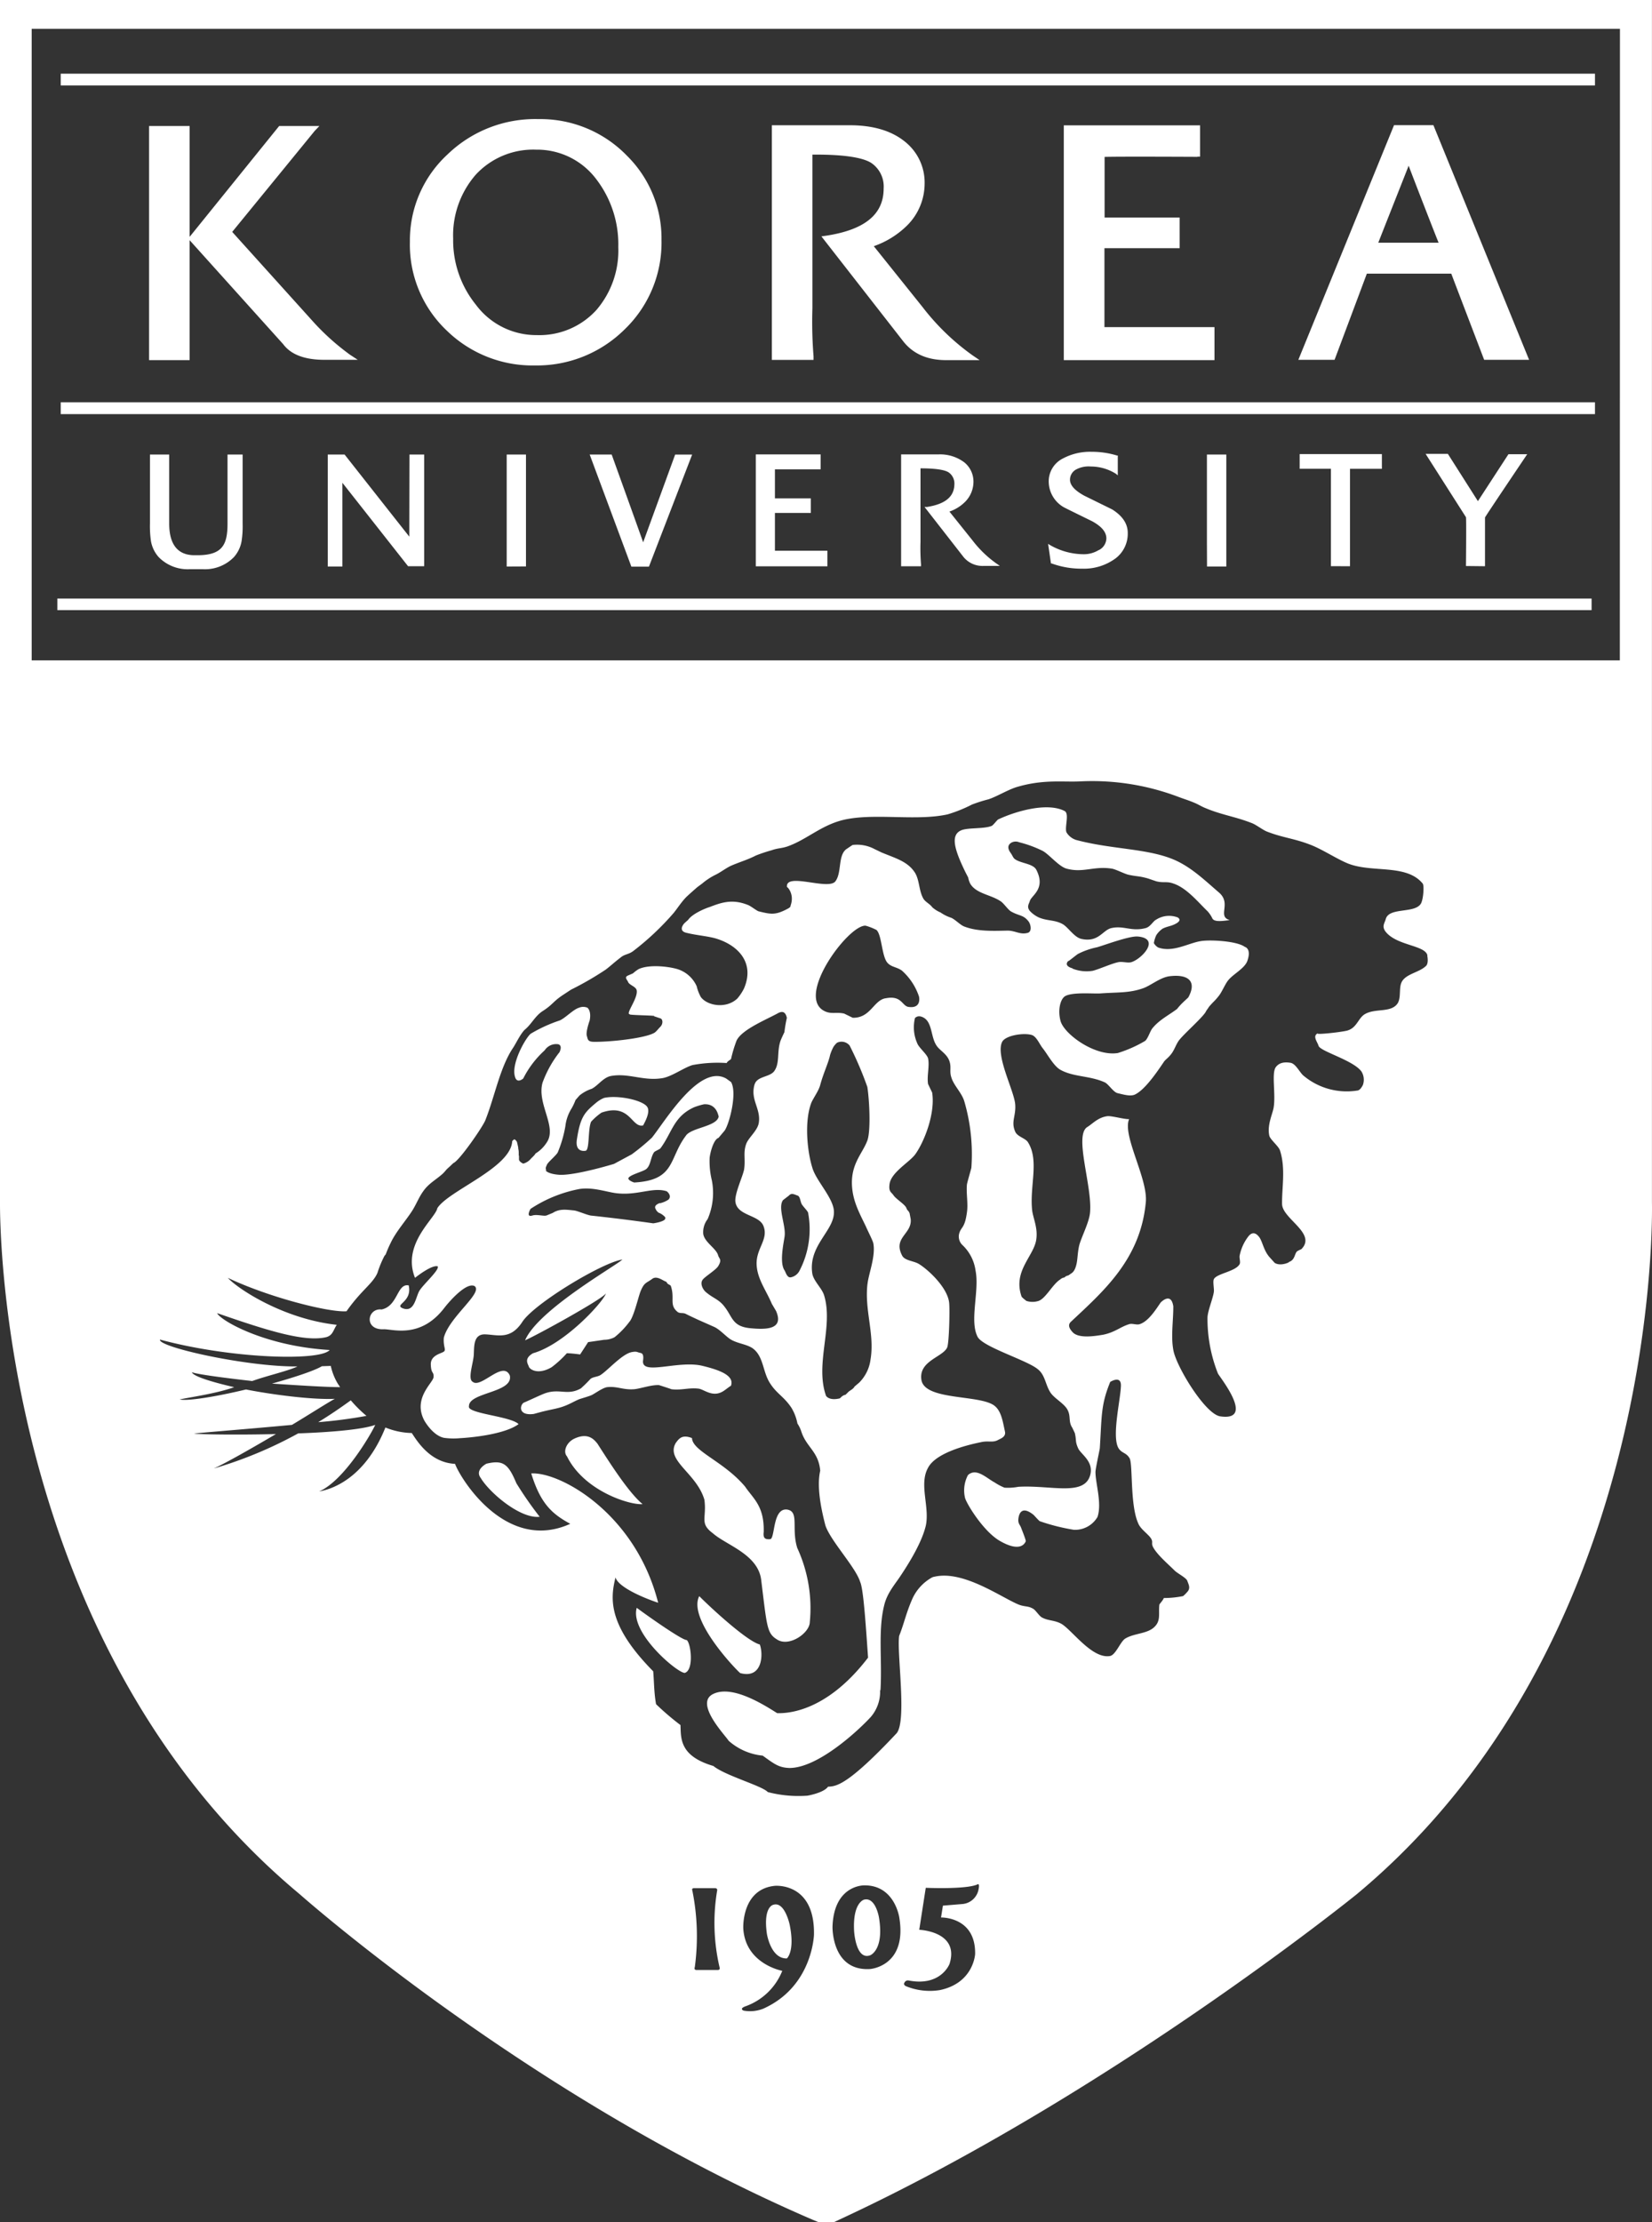 <svg xmlns="http://www.w3.org/2000/svg" viewBox="0 0 316.94 426.14"><rect x="0" y="0" width="316.94" height="426.14" fill="#333333" stroke="none"/><defs><style>.cls-1{fill:#fff;}</style></defs><g id="Layer_2" data-name="Layer 2"><g id="Layer_1-2" data-name="Layer 1"><path class="cls-1" d="M306,16.39H11.65V14.13H306ZM67.3,268.53c-2,1.45-4.08,2.87-6.25,4.19a92.34,92.34,0,0,0,9.26-1.21A25,25,0,0,1,67.3,268.53Zm56.87-56.27c-.87-1.31-5.67-2.31-8.28-1.72a5.83,5.83,0,0,0-1.54.94c-2.18,1.83-3,2.63-3.67,7-.42,2.71,1.72,2.18,1.72,2.18.73-.35.38-4.09,1-5.55a11.37,11.37,0,0,1,2-1.75c5.53-1.91,5.74,3,8,2.45C123.34,215.8,124.92,213.36,124.17,212.26Zm24.21,153s-2,.3-1.25,5.57c0,0,.74,4.81,3.83,4.72,0,0,1.59-1.3.54-6.47C151.5,369.08,150.56,364.58,148.38,365.26ZM274.7,24H275l18.36,45h-8.62s-6.08-15.9-6.31-16.52h-16.2c-.23.63-6.19,16.52-6.19,16.52h-6.95l18.36-45Zm-4.44,7.76c-.78,2-5.39,13.62-5.83,14.78H276C275.52,45.43,271,33.77,270.26,31.8Zm-40.51-1.72h.49v-6H204.09v.49l0,44.53H233l0-6.33-21.11,0V47.59h14.43V41.71H211.92V30.09C215.07,30,229.57,30.08,229.75,30.08ZM102.41,271.14l1.4-.38c2.42-.63,3.58-.63,5.55-1.6.48-.22,1.56-.81,2-.92.63-.2,1.36-.41,2-.65s2.21-1.48,3.16-1.59c1.93-.2,3,.56,5.13.4,1.15-.09,3.3-.87,4.78-.79,0,0,2.36.75,2.36.79,2,.24,3.32-.34,5.24-.11,1.12.15,2.83,1.9,5,.3.24-.15,1.29-1,1.18-.79.82-2.05-2.29-3.12-5.47-3.89-4.7-1.12-11.84,2-11.36-1.08.21-1.58-.58-1.31-.58-1.42-.54-.06-.53-.33-1.59-.13-1.83.34-4.5,3.4-5.93,4.35-.58.42-1.47.36-2,.8a24.36,24.36,0,0,1-1.85,1.82c-2.58,1.44-4.07-.06-6.88.94-.71.25-3.35,1.5-4,1.76h0l-.12.06C99.68,269.58,99.48,271.53,102.41,271.14Zm29.32,43.35c-.78.07-6.85-4.16-9.57-6.17-1.37,4.78,7.77,12.48,9.21,12.48C133.19,320.26,132.54,315,131.73,314.49Zm-17.12-37.67c-.6-.71-1.73-2.22-4.47-.92-1.49.73-2.17,2.48-1.36,3.38,3.3,6.68,12.13,9.38,14.5,9.15C120.71,286.31,117.28,281,114.61,276.82Zm19.54,29.26c-2.21,4.33,6.65,13.69,7.85,14.75,4.35,1.19,4.45-3.7,3.77-5.48C143.36,314.74,136.58,308.52,134.15,306.08Zm31.62,58.2s-2.2.54-1.91,6c0,0,.31,5.69,3.09,4.67,0,0,2.7-1,1.69-7.2C168.64,367.72,168,363.72,165.77,364.28Zm-33-88.51c-1.9-.73-2.49.07-3.12.93-2,3.4,4,5.78,5.49,10.89.48,3.54-1,4.49,1.62,6.43,2.63,2.33,8.84,4.07,9.3,9.16,1.07,8.64,1.07,10,2.94,11.16,2.29,1.62,6.29-1.13,6.36-3.25a27.55,27.55,0,0,0-2.4-14.24c-1.18-3.72.44-7-1.94-7.37-2.8-.36-2.3,5.4-3.22,5.67-1,.09-1.43-.15-1.28-1.38.12-5-2-6.36-3.57-8.69C138.9,280.25,132.86,278.29,132.76,275.77Zm-29.23,15.09a70.16,70.16,0,0,1-4.47-6.43c-1.55-3.68-2.51-4.52-5.74-3.75-.55.29-2.15,1.37-1.1,2.74C93.88,286.2,99.8,291.29,103.53,290.86ZM65.25,266l-.44-.66a11.38,11.38,0,0,1-1.35-3.41l-1.7.06c-1.56.91-5.33,2.14-9.58,3.33C57.49,265.68,62.67,266,65.25,266ZM158.43,45.21l-.84.12,15.76,20.2c1.88,2.35,4.61,3.53,8.15,3.53h6.44l-1.34-.91A45.19,45.19,0,0,1,177,58.89l-9.36-11.68A17.13,17.13,0,0,0,174,43.27a11.35,11.35,0,0,0,3.39-8,10,10,0,0,0-3.72-8.06c-2.58-2.12-6.14-3.19-10.61-3.19H148.08v45h8v-.7a83.69,83.69,0,0,1-.22-9.17V29.65c7.34-.06,10.26.86,11.4,1.67a5.46,5.46,0,0,1,2.27,4.82C169.54,41.12,165.89,44.08,158.43,45.21ZM117.35,87.16h-4.22l8,21.5h3.37l8.29-21.49h-3.26L123.39,104C123,102.84,117.35,87.16,117.35,87.16ZM157.22,90h.22V87.14H145v.24l0,21.22h13.74l0-3-10.07,0V98.36h6.89v-2.8h-6.89V90C150.22,90,157.13,90,157.22,90Zm53.57,15.48a5.43,5.43,0,0,1-2.84.8,13,13,0,0,1-6.45-1.73l-.42-.26.55,3.76.14,0a16.49,16.49,0,0,0,5.8,1,10.23,10.23,0,0,0,6.49-2,5.94,5.94,0,0,0,2.3-4.87c0-1.74-1-3.25-3-4.5l-2.89-1.42-2.46-1.21c-1.82-1-2.73-2-2.73-3.07a2.23,2.23,0,0,1,1.27-2,5.1,5.1,0,0,1,2.73-.52,9.07,9.07,0,0,1,4.79,1.38l.38.31V87.35l-.16,0a16.28,16.28,0,0,0-4.84-.71,11,11,0,0,0-5.57,1.3,4.89,4.89,0,0,0-2.68,4.48,5.72,5.72,0,0,0,3,4.91l1.06.53,4.28,2.1c1.81,1,2.72,2.06,2.72,3.3A2.58,2.58,0,0,1,210.79,105.5Zm-109.88,3.14V87.16h-3.7v21.48Zm76.85-11.41-.39,0,7.5,9.62a4.69,4.69,0,0,0,3.86,1.69h3.09l-.64-.45a21.14,21.14,0,0,1-4.57-4.4l-4.46-5.57a7.84,7.84,0,0,0,3-1.86,5.47,5.47,0,0,0,1.61-3.8A4.74,4.74,0,0,0,185,88.66a7.72,7.72,0,0,0-5-1.52h-7.12v21.45h3.82v-.34a39.72,39.72,0,0,1-.1-4.36V89.81c3.47,0,4.87.41,5.42.79a2.6,2.6,0,0,1,1.08,2.3C183.05,95.27,181.32,96.69,177.76,97.23ZM103.32,22.84a23.11,23.11,0,0,1,17,7.06A22.23,22.23,0,0,1,126.91,46a23.07,23.07,0,0,1-7.12,17.21,23.86,23.86,0,0,1-17.11,6.87,23.58,23.58,0,0,1-16.92-6.64,22.67,22.67,0,0,1-7.12-17.1,22.39,22.39,0,0,1,7.18-16.69A24.19,24.19,0,0,1,103.32,22.84Zm-.46,5.86A15,15,0,0,0,91.3,33.47a17.69,17.69,0,0,0-4.36,12.3,19.62,19.62,0,0,0,4.35,12.65A14.42,14.42,0,0,0,103,64.26a14.78,14.78,0,0,0,11.4-4.79,17.49,17.49,0,0,0,4.22-12.1,20.5,20.5,0,0,0-4.15-12.91A14.18,14.18,0,0,0,102.86,28.7ZM78.53,102.91c-.8-1-12.42-15.75-12.42-15.75H62.88v21.48h2.81s0-14.8,0-16.06c.79,1,12.6,16,12.6,16h3.09V87.16H78.56v.24S78.53,101.66,78.53,102.91Zm226.82,11.87H11V117H305.35Zm-73.78-6.14h3.7V87.16h-3.72v16.77ZM28.77,87.16v13.23a20,20,0,0,0,.19,3.37,6.19,6.19,0,0,0,1.5,3.09,7.79,7.79,0,0,0,6,2.3h2.4a7.76,7.76,0,0,0,6-2.3,6.18,6.18,0,0,0,1.49-3.09,18.72,18.72,0,0,0,.2-3.37V87.16H43.65l0,13.22c0,4-.91,6.09-5.76,6.09h-.57c-3.23,0-4.86-2.06-4.86-6.09l0-13.22Zm231.5,276.1c-.48.39-47.57,38.42-99.22,62.37l-1.1.51h-2.88L156,425.7C103.2,403,60.53,365.9,57.48,363.22-.23,315.15,0,234.09,0,230.72V0H316.93V230.6C317,234,318.08,315.14,260.27,363.26Zm-122.22,14a37.48,37.48,0,0,1-.47-14.69s.16-.49-.42-.49h-4c-.54,0-.34.42-.34.42a44.17,44.17,0,0,1,.48,14.72s-.25.55.35.55h4C138.26,377.78,138.05,377.27,138.05,377.27ZM156.16,371c.2-10.1-7.5-9.37-7.5-9.37-6.45.63-6.06,8.17-6.06,8.17.41,6.85,7.48,8.13,7.48,8.13a11.87,11.87,0,0,1-7.11,6.82c-1.21.47-.31.81-.31.81a6.86,6.86,0,0,0,3.79-.38C155.91,380.94,156.16,371,156.16,371Zm16.38-3.25s-.85-6.27-6.73-6.21c0,0-5.82-.14-6.09,7.92,0,0-.22,8.51,7.13,8.13C166.85,377.6,174.06,377.15,172.54,367.76Zm15-6.4c-2.11,1-9.93.66-9.93.66l-1.25,8.05s7.79.29,5.81,6.54c0,0-1.64,4.39-7.86,3.18a.73.73,0,0,0-.78.4c-.29.42.24.68.24.68a12.11,12.11,0,0,0,6.56.76c6.49-1.37,6.75-6.92,6.75-6.92.12-7.19-6.54-7-6.54-7l.36-2.27,3.85-.32a3.45,3.45,0,0,0,3-2.86C188,361,187.5,361.36,187.5,361.36Zm86.32-178.11c-.38-2-5.82-1.86-8-4.54-.82-1.06-.22-1.65,0-2.45.61-2.34,5.61-1,6.76-3,.47-.88.63-3.46.33-3.81-3.12-3.83-9.71-2-14.36-3.86-2.25-.92-5-2.79-7.4-3.67-3-1.14-5.24-1.3-8.21-2.48-.68-.28-2-1.26-2.69-1.54-3.3-1.32-5.91-1.59-9.19-3-.38-.14-1.38-.71-1.82-.89-1.32-.56-1.72-.64-3.12-1.16a46.71,46.71,0,0,0-18.9-3c-3.22.17-6.93-.42-11.9,1-1.73.44-4.12,1.93-5.73,2.44a28.32,28.32,0,0,0-3.15,1,27.13,27.13,0,0,1-4.66,1.88c-5.63,1.26-13.17-.12-18.88.84-5,.79-7.84,3.91-11.91,5.33-1.25.4-1.76.28-3,.72a29.64,29.64,0,0,0-3,1c-1.71.87-2.82,1.13-4.74,1.95-.95.42-2.09,1.31-3,1.74a12.62,12.62,0,0,0-2.59,1.7l-.92.68s-2,1.74-2.27,2.06c-.8.84-1.55,2-2.24,2.86a52,52,0,0,1-7.83,7.37c-.94.67-1.6.53-2.43,1.25-1,.75-1.85,1.55-2.78,2.26a60.15,60.15,0,0,1-6.68,3.86l-1.52,1c-2,1.32-1.92,1.84-4,3.16-1.37.93-2,2.33-3.2,3.39-.83.64-1.78,2.65-2.33,3.5-2.58,3.78-3.54,9.34-5.39,14-.54,1.33-5,7.79-6.14,8.21l-.82.78c-.64.54-.64.7-1.22,1.26-1.33,1.19-2.67,1.85-3.69,3.3-.83,1.12-1.32,2.43-2.08,3.67C77.93,234,76,236.14,75,238.24a22.22,22.22,0,0,0-1,2.31c-.11.1-.18.24-.22.24a19.77,19.77,0,0,0-1.36,3.29c-.91,2.11-3.08,3.29-5.94,7.37-3.35.26-14.9-2.67-22.76-6.4,1.77,2,10.58,7.88,20.89,9-.68,1-.73,2-2,2.36-4.14,1-11.31-1.25-20.95-4.6.56,1.34,9,6.32,21.59,7.07-1.85,2.19-19.09,1.65-32.55-2-.53,1.42,16.83,5.27,26.36,5.15-1.63.83-5.92,1.8-8.67,2.8-4.35-.49-10.4-1.24-11.58-1.69.28.87,4.57,2.05,8.12,2.87-3.41,1.22-8.49,1.93-10.46,2.35,1.45.36,6.94-.52,12.72-1.91,5.06,1,12.8,2,17.06,1.79-1.06.53-5.08,3.11-8.24,5-8.1.76-16.91,1.44-18.79,1.67,1.06.16,8.16.27,15.72.09-4.62,2.71-9.53,5.52-11.92,6.6a80.29,80.29,0,0,0,16.19-6.73c6.35-.23,12.31-.74,14.78-1.63-.84,1.84-6,10.71-10.76,12.76,2.07-.34,8.69-2.21,12.71-12.26A14.25,14.25,0,0,0,79,274.8c1.05,1.59,3.55,5.68,8.3,5.91,1,2.76,9.74,17.1,22.11,11.5-3.58-1.93-5.73-3.95-7.49-9.66,5.48-.35,20,7.61,24.35,24.8-3.43-1.15-7.72-3.14-8.18-4.86-1,4-1.56,9.11,7.23,18,.17,1.89.15,4.17.55,6.31a51.2,51.2,0,0,0,4.68,4c.11,2.5-.24,5.93,6.32,7.85,2.23,1.84,9.38,3.81,10.43,5a23.28,23.28,0,0,0,7.62.69s3.1-.52,3.94-1.72c1.54-.08,3.66-.13,13.16-10.25,2-2.4,0-15.5.49-18.68.93-2.3,1.33-4.44,2.61-7.28a8.88,8.88,0,0,1,3.72-3.93,1.83,1.83,0,0,1,.5-.14c5.48-1.23,12.62,3.89,16,5.32,1.23.51,1.87.24,2.87.84.47.25,1.15,1.37,1.66,1.65,1.2.68,2.36.49,3.71,1.21,2,1.09,5.94,6.86,9.42,6.19,1.08-.26,1.94-2.72,2.86-3.32,1.62-1,3.89-.9,5.34-2,1.65-1.31,1-2.76,1.23-4.54,0-.07.77-.9.84-1.25a18.73,18.73,0,0,0,3.71-.37,6.14,6.14,0,0,0,.81-.81c.7-.73.19-1.52,0-2.11s-1.93-1.45-2.46-2c-1.23-1.23-3.34-3-4.13-4.51-.38-.75.1-.91-.42-1.69s-2-1.75-2.41-2.84c-1.6-3.52-1-11.37-1.66-12.48s-1.45-.91-2.1-1.89c-1.36-2.18.33-9.14.44-11.91.12-2.22-2.05-.83-2.05-.83-1.8,4.42-1.6,6.39-2,12.74-.08.55-.83,3.93-.83,4.53,0,2.21,1.27,6,.39,8.62a5,5,0,0,1-4.51,2.47,38.43,38.43,0,0,1-6.56-1.65c-.2-.1-1.17-1.22-1.24-1.25-2.29-1.81-2.77-.11-2.87.79s.3,1.13.5,1.66,1,2.5.91,2.66-.83,2.36-5.1-.16c-3.21-1.95-6.4-7.32-6.56-8.23a6.24,6.24,0,0,1,.58-4.32c1.61-1.45,3.51.56,5.12,1.42a10.35,10.35,0,0,0,1.89,1,10.55,10.55,0,0,0,2.66-.17c6.24-.36,12.69,1.9,13.79-2.29.69-2.63-1.89-4-2.34-5.13-.59-1.33-.28-1.41-.62-2.88-.06-.11-.49-1.07-.59-1.19-.64-1.1-.17-2.05-.81-3.27s-2.5-2.15-3.27-3.3c-1-1.51-1-3.41-2.49-4.53-2.09-1.71-10.51-4.23-11.5-6.18-1.59-3.1.39-8.8-.39-12.7a8.26,8.26,0,0,0-2.56-4.93,2.26,2.26,0,0,1-.59-2.12c.36-1.36,1.08-1,1.49-4.05.27-1.67-.14-3.57,0-5.32,0-.29.81-3,.86-3.29A36.1,36.1,0,0,0,185,211.18c-.48-1.62-2-3-2.47-4.54-.44-1.29.08-2-.44-3.31s-1.84-1.92-2.42-2.84c-1.11-1.63-.78-4.41-2.48-5.35-1.25-.69-1.7.27-1.63,0a7.52,7.52,0,0,0,.41,4.91c.31.85,1.83,2.06,2.08,2.89.32,1.51-.25,3.35,0,4.93l.79,1.65c.63,4.13-1.61,9.6-3.28,11.88-1.17,1.54-4.7,3.48-4.91,5.76-.18,1.42.4,1.46.77,2.05.52.76,2.22,1.75,2.48,2.46.19.54.4.43.61,1l.21,1.11c.28,2.88-3.46,3.52-1.64,7,.52,1,2.28,1,3.26,1.63,1.87,1.17,5.41,4.51,5.75,7.35.16,1.26,0,7.88-.38,8.65-.85,1.84-5.47,2.55-4.94,6.17.58,4,11,2.83,13.93,4.92,1.4,1,1.68,3.08,2.1,5,.24,1-.79,1.36-1.24,1.59-1.1.63-1.9.14-3.29.45-3.39.68-8.8,2.2-10.22,4.92-1.77,3.14.32,7.45-.42,11.05-.76,3.27-3.22,7.24-5,9.89-1.08,1.6-2.47,3.19-3,5.45-1.21,4.84-.36,10.57-.71,16.25l-.07.05a7.43,7.43,0,0,1-1.78,5.09c-2.26,2.47-10.06,9.79-15.61,9.79-2.05-.07-2.89-.75-5.14-2.37a11.47,11.47,0,0,1-6.54-2.86c-.59-1-6.72-7.27-2.87-9,3.63-1.67,9.48,2,12.19,3.72,1.11,0,9,.39,17.44-10.65-.41-5.76-.87-13.15-1.51-14.5-.86-2.83-5.65-7.84-6.67-10.83-.63-2.43-1.77-7.2-1-10.51-.31-3.67-2.64-4.5-3.61-7.47a6.22,6.22,0,0,0-.76-1.58,9.14,9.14,0,0,0-1.14-3c-1.47-2.23-2.89-2.71-4.22-4.89s-1.15-5.09-3.29-6.58c-1.2-.77-2.78-.86-4.11-1.63-.95-.57-2.17-2-3.28-2.46l-3-1.33c-.64-.3-1.8-.83-2.37-1.13s-1.16,0-1.64-.43c-1.58-1.34-.44-2.56-1.23-4.9-.07-.28-.69-.29-.84-.82-.66-.18-1.8-1.23-2.7-.6-1.22.91-1.56.64-2.32,2.52-.45,1.24-1.29,4.88-2.12,5.77a15.81,15.81,0,0,1-2.83,2.93,4.27,4.27,0,0,1-2,.49l-3.07.45-1.53,2.36s-1.68-.23-2.55-.23a20.33,20.33,0,0,1-2.92,2.68c-2.6,1.52-4.19.44-4.37-.11s-1-1.53.8-2.57c6-1.69,13.41-9.74,14-11.48-.77,1.16-13.22,8-15.52,9,2.47-5.87,17.74-14.47,18.66-15.49-3.91.59-16.91,8.45-19.18,11.94s-4.69,2.51-7.09,2.41-2.13,2.43-2.24,4-1.19,4.55-.21,5.09c1.6,1.37,5.8-4.19,7.13-1.2.72,3.34-7.9,3.19-7.84,5.9-.4,1.41,8,1.9,9.52,3.42-2.69,2-9.28,2.6-11.25,2.7a13.53,13.53,0,0,1-3-.06c-1.09-.18-2.52-1.18-3.78-3.23-2.39-4.34,1.65-7.32,1.72-8.43s-.46-.55-.53-2.38,2-2.12,2.5-2.5-.15-.91,0-2.68c1.06-4,7.57-8.59,5.91-9.88-1.51-.81-4.67,2.68-5.89,4.27-4.49,5.78-9.71,4-11.48,4-3.94.22-3.25-4.1-.49-3.79,3.18-.66,2.94-5.06,5.21-4.62.73,3.21-2.84,3.66-1.17,4.38,2.27.9,2.49-2.08,3.21-3.32s3.89-4,3.53-4.71c-.94-.31-3.3,1.36-4.36,2.2-2.6-6.5,3.94-11.43,4.28-13.35,2.14-3.39,14.15-7.74,14.37-12.88l.33-.3s.22-.14.58.47h0c.08.31.15.65.23,1a4.45,4.45,0,0,1,0,.79l.06-.49c.1.8,0,1.5.1,1.32v.78c.11.46.71.7.81.76a2.88,2.88,0,0,0,1.52-1c.11-.1.82-.77.82-.93a6.7,6.7,0,0,0,2.16-2.11c2.07-3-1.91-7.4-.8-11.46a21,21,0,0,1,3.27-5.88c.68-1.54-.4-1.53-.4-1.53a2.63,2.63,0,0,0-2.46,1.19,18.57,18.57,0,0,0-4.11,5.4s-1.24,1.11-1.6-.42c-.72-2.56,2.17-7.55,3.07-8.19a28.06,28.06,0,0,1,5.52-2.52c1.06-.44,2.65-2.15,3.71-2.44a2.05,2.05,0,0,1,1.63,0s.79.59.42,2.44c0,0-.81,2.23-.53,3,.18.56.11,1.09,1.35,1.09,2.95.05,9.55-.64,11.48-1.67.42-.18.86-.83,1.25-1.2.61-.62.46-1.53,0-1.63l-1.25-.42c1-.14-5.57-.19-4.51-.38-1.16.19,1.53-3,1.23-4.58-.14-.72-1.42-1-1.65-1.6-.13-.37-.82-.91,0-1.24l.94-.41a7.15,7.15,0,0,1,1.1-.82c2.07-.95,5.78-.48,7.4,0a6,6,0,0,1,3.72,3.29,8.21,8.21,0,0,0,.8,2.08c1.25,1.68,4.86,2.3,7,.28a9.47,9.47,0,0,0,1.27-1.91c2.09-4.85-1-8.14-5-9.48-1.58-.56-4.16-.72-6.15-1.24-1.4-.39-.56-1.57-.16-1.92l.6-.53c.78-1.16,3.23-2.19,4.11-2.46,2.18-.83,4.31-1.64,7.39-.39.46.16,1.66,1.1,2,1.2,2.33.58,3.21.75,5.37-.37.87-.43.74-.54.81-.8.77-2.2-.75-3.67-.71-3.43-.45-3,8,.69,9.3-1.17,1.24-1.69.44-4.91,2.08-6.15.17-.09,1.14-.79,1.23-.8a7.14,7.14,0,0,1,4.2.8l1.33.64c2.66,1.11,5,1.7,6.4,3.87.9,1.44.75,3.5,1.63,5,.37.62,1.25,1,1.7,1.64a5.79,5.79,0,0,0,1.59,1,7.52,7.52,0,0,0,2,1c.73.28,1.77,1.38,2.47,1.66,2.5,1,5.51.88,8.21.82,1.61-.07,2.56.87,4.09.41.79-.26.56-1.64.06-2.24-1-1.24-1.72-.94-3.34-1.86-.63-.4-1.43-1.66-2.06-2-1.87-1.23-4.59-1.4-5.73-3.3a4.24,4.24,0,0,1-.4-1.2l-.46-.88c-2.26-4.59-3-7.33-.8-8.2,1.36-.51,4.32-.21,5.78-.82.32-.17,1-1.09,1.21-1.22,3.26-1.55,9.38-3.36,12.74-1.64,1,.47,0,3.08.38,4.09a3.36,3.36,0,0,0,1.82,1.46c7.06,1.9,14.09,1.59,19.27,4,3.09,1.46,5.44,3.74,8.23,6.14,2.38,2.12-.45,4.52,2,5.24-1.69.22-3.11.4-3.39-.46a6.23,6.23,0,0,0-.83-1.21c-1.84-1.76-4-4.47-6.55-5.33-1.32-.49-1.91-.08-3.31-.44l-1.65-.56c-1.78-.49-1.92-.32-3.66-.69-.77-.16-2.53-1.1-3.3-1.19-3.49-.51-5.46.89-8.64,0-1.47-.42-3.35-2.76-4.55-3.39a22,22,0,0,0-4.49-1.65,1.75,1.75,0,0,0-1.5.06c-.91.54-.62,1.35-.14,2,.27.35.5,1,.82,1.18,1.16.83,3.48.83,4.1,2.05,1.82,3.57-.83,4.82-1.23,5.9-.18.65-.69,1.15,0,2a5.62,5.62,0,0,0,1.67,1.21c1.67.71,3,.44,4.53,1.25,1.11.58,2.26,2.58,3.69,2.88,3.29.72,4.07-1.72,5.74-2.08,2.38-.53,3.84.72,6.57,0,.91-.24,1.41-1.32,2-1.61a4.61,4.61,0,0,1,4.12-.44s1.06.5-.42,1.25c-.86.46-1.57.46-2.45.91a4.44,4.44,0,0,0-1.23,1.28,6,6,0,0,0-.45,1.49,2.24,2.24,0,0,0,.84.85c2.86,1,5.78-.87,8.22-1.24,1.84-.29,6.91,0,8.38,1.11,0,0,1.36.28.48,2.74-.56,1.48-2.89,2.57-3.77,3.82-.52.7-1.09,2.05-1.62,2.75-.87,1.12-1,1.08-1.9,2.12l-.6.87c-.35,1-4.54,4.6-5.32,5.79-.47.71-.7,1.45-1.19,2.2-.75,1.08-1.3,1.25-1.69,1.9-1.19,1.75-3.55,5.26-5.5,6.15-.87.36-2.09,0-3.31-.29-.82-.22-1.72-1.73-2.43-2.06-2.88-1.32-6.07-1-8.6-2.46-1.27-.77-2.43-3-3.33-4.11-.6-.77-1.14-2.14-2-2.49-1.48-.51-5,0-5.74,1.24-1.36,2.57,2.18,9.21,2.47,11.93.22,2.32-.85,3.37,0,5.31.4,1,1.94,1.25,2.45,2.05,2.23,3.52.28,8.46.82,13.14.2,1.46,1.07,3.27.8,5.36-.34,3.28-4.56,6.1-2.85,11.07.07.22.86.79.92.86a3.77,3.77,0,0,0,2.37,0c1.37-.49,2.7-3.22,4.13-4.1a1.53,1.53,0,0,1,.86-.4c.16-.29.55-.31.77-.42.6-.45.85-.46,1.21-1.23.58-1.34.38-2.64.82-4.54.43-1.57,1.88-4.36,2.06-6.17.51-5-3.13-14.85-.52-16.48,1-.61,2-1.79,3.72-2.06.76-.18,3.23.58,4.3.55,0,0,0,0,0,0-1.33,3.14,3.6,11.35,3.21,15.88-1,11-8.16,17.14-14.4,23-.71.7-.09,1.5.43,2.05,1.23,1.17,4.24.66,5.78.41,2.25-.46,3.26-1.48,4.92-2,.61-.24,1.36.14,2,0,1.69-.46,3.15-2.76,4.1-4.16,0,0,2-2.15,2.44.7l0,.17c0,2.66-.47,5.59,0,8.18.49,3.09,6.11,12.34,9,12.76,6.84,1-.16-7.6-.44-8.22a28.47,28.47,0,0,1-2-10.66c0-1.26,1.08-3.8,1.22-5,.08-.58-.23-1.94,0-2.42.54-1.1,4.17-1.45,4.95-2.89.2-.42-.1-1.17,0-1.63a8.85,8.85,0,0,1,1.66-3.67c.48-.62,1.18-1,2,0,.7.79.89,2.62,2.06,3.95l1,1.11c1.22.77,3.18-.27,2.66-.15,1.27-.35,1.12-1.63,1.66-2.08a7.4,7.4,0,0,1,.8-.4c3-3-3.63-5.81-3.7-8.63-.06-3.16.71-6.79-.39-10.26-.26-.87-1.88-2.1-2.06-2.87-.44-2,.59-4.07.82-5.33.46-2.62-.44-6.65.43-7.82.48-.63,1.27-1.09,2.85-.82,1,.19,1.75,1.89,2.47,2.47a12.9,12.9,0,0,0,10.28,2.85c.55,0,1-.85,1.11-1.09a3,3,0,0,0-.29-2.58c-1.62-2.18-7.88-3.83-8.22-4.91-.24-.8-1.22-1.87-.14-2.41-.59.33,3.85-.13,5.47-.47,2.09-.47,2.23-2.54,3.69-3.27,2-1.08,5-.14,6.19-2.06.67-1.22.14-3,.79-4.12.82-1.46,3.26-1.75,4.51-2.9C274.08,184.92,273.91,183.66,273.82,183.25ZM204.39,191c-.93.5-1.5,2.6-.93,4.76.65,2.51,6.59,6.88,11,6.17a24.59,24.59,0,0,0,5.23-2.32c.57-.48.95-1.87,1.4-2.42,1.33-1.63,3-2.42,4.72-3.7a13.07,13.07,0,0,1,1.44-1.54l.72-.67c1.69-3.07.06-4.51-3.55-4.08-1.87.22-3.66,1.84-5.23,2.35-2.58.89-4.7.71-8.06.95C209.76,190.59,205.86,190.21,204.39,191Zm1.37-5.26a7.27,7.27,0,0,0,3.9.42c1.28-.33,3.7-1.43,4.9-1.65.74-.17,1.77.2,2.48,0,2-.6,5.68-4.51,1.28-4.92-1.61-.16-6.37,1.64-7.85,2.06a14.34,14.34,0,0,0-3.64,1.27c-.33.19-2,1.58-1.83,1.34C205,184.21,203.87,185.15,205.76,185.69Zm-39.33,60.5c.21-2,1.57-5.26,1.13-7.77-.06-.49-1.26-2.81-1.4-3.2-1.14-2.39-2.35-4.51-2.65-7.26-.51-4.65,1.91-6.67,2.89-9.29.69-1.89.4-7.74,0-10.29a66.26,66.26,0,0,0-3.4-7.94,2,2,0,0,0-2.4-.54,3.7,3.7,0,0,0-.69.79,8.55,8.55,0,0,0-.66,1.58c-.32,1.53-1.27,3.43-1.89,5.74-.31,1.2-1.48,2.71-1.78,3.61-1.3,3.69-.66,9.35.29,12.33.76,2.52,4.12,5.84,4.12,8.4.08,3.6-4.92,6.41-4.16,11.75.2,1.46,1.82,2.82,2.26,4.2,1.87,6-1.8,13.16.39,19.33,0,0,0,0,0,0v0c.08.12.68.9,2.47.51.35,0,.43-.55,1.28-.74l.56-.56c.45-.37.91-.53,1.15-1l.91-.77a7.6,7.6,0,0,0,2.16-4.4C167.84,255.82,165.82,251.23,166.43,246.19Zm-15.9-9.14c-.25,1.62-1,5.08,0,6.53.23.38.46,1.38,1.15,1.32a2.4,2.4,0,0,0,1.73-1.32,17.17,17.17,0,0,0,1.62-11.1c-.08-.3-1.06-1.29-1.22-1.63-.28-.51-.29-1.48-.8-1.64s-1.16-.59-1.65,0c0,0-1.14.88-1.14.88C149.17,231.61,150.81,235,150.53,237.05Zm-5.74-29.18c.45-1.53,2.84-1.36,3.71-2.47,1.15-1.53.52-3.64,1.21-5.76.07-.26.66-1.53.78-1.75a27.11,27.11,0,0,1,.47-2.75c-.35-1.67-1.39-1-1.52-1-2.24,1.27-7.11,3.19-8.13,5.36a25.37,25.37,0,0,0-1.05,3.49c0,.15-.66.39-.85.81a25.82,25.82,0,0,0-6.55.39c-1.61.47-3.94,2.18-5.73,2.5-3.65.62-6.45-1-9.85-.42-1.54.26-2.51,1.84-3.76,2.47a7.34,7.34,0,0,0-2.34,1.28l-.76.87a11.74,11.74,0,0,1-.72,1.55,8.12,8.12,0,0,0-1.23,3.46A23.15,23.15,0,0,1,107,221c-.3.56-1.84,1.83-2.07,2.34-.11.35-.45.7,0,1.23-.53-.58-.42.56,2.53.72,3.26.07,10.34-2.1,10.34-2.1l3.4-1.83a41.56,41.56,0,0,0,3.87-3.2c2.48-3.07,9.11-14.26,14.26-11.33l.92.66c1.23,2.06-.31,8-1.23,9.32l-1.17,1.39c-.93.3-1.57,2.68-1.7,3.79a15.26,15.26,0,0,0,.42,4.36,12.59,12.59,0,0,1-.81,7.43,4.07,4.07,0,0,0-.84,2.84c.24,1.62,2.53,2.79,2.86,4.13.2.67.79.77,0,2.06-.43.69-2.31,1.86-2.86,2.46-.74.75-.1,1.93.4,2.41,1.42,1.27,2.59,1.43,3.7,2.92,1.56,2,1.47,3.76,4.93,4.1,2.72.25,6.56.4,4.94-3.3l-.82-1.39c-1-2.41-2.66-4.56-2.89-7.2-.31-3.36,2.4-5.08,1.26-7.79-.92-2.1-5-1.86-5.35-4.57-.18-1.51,1.36-4.72,1.66-6.15.31-2-.21-3.24.41-4.93.42-1.21,2.21-2.57,2.42-4.08C146,212.55,143.86,210.84,144.79,207.87Zm-18.18,22.82a4.91,4.91,0,0,0,1.65-.71c.72-.77-.33-1.58-.33-1.58-2.6-.87-5.52.79-9.42.39-1.93-.17-4.66-1.26-7.37-.83a25.74,25.74,0,0,0-9.36,3.81s-1,1.72.39,1.26c.88-.25,2.15.18,2.68,0l1.18-.48c1.36-.88,2.73-.61,4.11-.48.69.07,2.74,1,3.42,1,1.1.12,6.26.68,11.77,1.47,0,0,2.93-.4,2.19-1.22.46.54-.09-.45-1.21-.84l-.4-.41C126,232,125,231.28,126.61,230.69Zm5-13c1.15-1.54,6-1.72,6.28-3.68-.06.29-.18-2.47-2.83-2.3a13,13,0,0,0-1.9.57c-3.95,1.79-4.21,4.86-6.45,7.87-.22.24-1.11.55-1.25.79-.68,1-.61,2.69-1.64,3.3-.71.42-2.64.94-3.15,1.47s1,1,1,1C129.68,226.32,128.26,222.12,131.64,217.72Zm38.18-26.28c3.23-.7,3.23,1.46,4.52,1.63,2.58.36,2-2,2-2a11.58,11.58,0,0,0-3.26-4.95c-1-.75-2.16-.66-2.9-1.65-1-1.4-1-5.26-2-6.16a10.61,10.61,0,0,0-2.09-.82c-3.32-.18-13.59,13.7-7.81,16.41,1.27.6,2.27.11,3.71.45l1.64.8C167,195.23,167.56,191.91,169.82,191.44Zm141-185.93H6.08v121.1H310.77ZM259,108.58s0-18.22,0-18.68h6.12V87.08H249.34v2.81h6v18.68ZM35.87,24.16H28.6v44.9h7.78v-23L54.33,66c1.48,2,4.15,3,7.89,3h6.42L67.11,68s-.6-.45-.6-.45a45.64,45.64,0,0,1-6.29-5.71L44.55,44.47c.53-.65,15.82-19.35,15.82-19.36l.91-.95H53.56L36.38,45.42V24.16ZM306,77.15H11.65v2.26H306Zm-21.1,31.43s0-9.21,0-9.34S293,87.1,293,87.1h-3.6l-5.86,9-5.76-9.06h-4.27s7.65,12,7.74,12.14,0,9.36,0,9.36Z"/></g></g></svg>